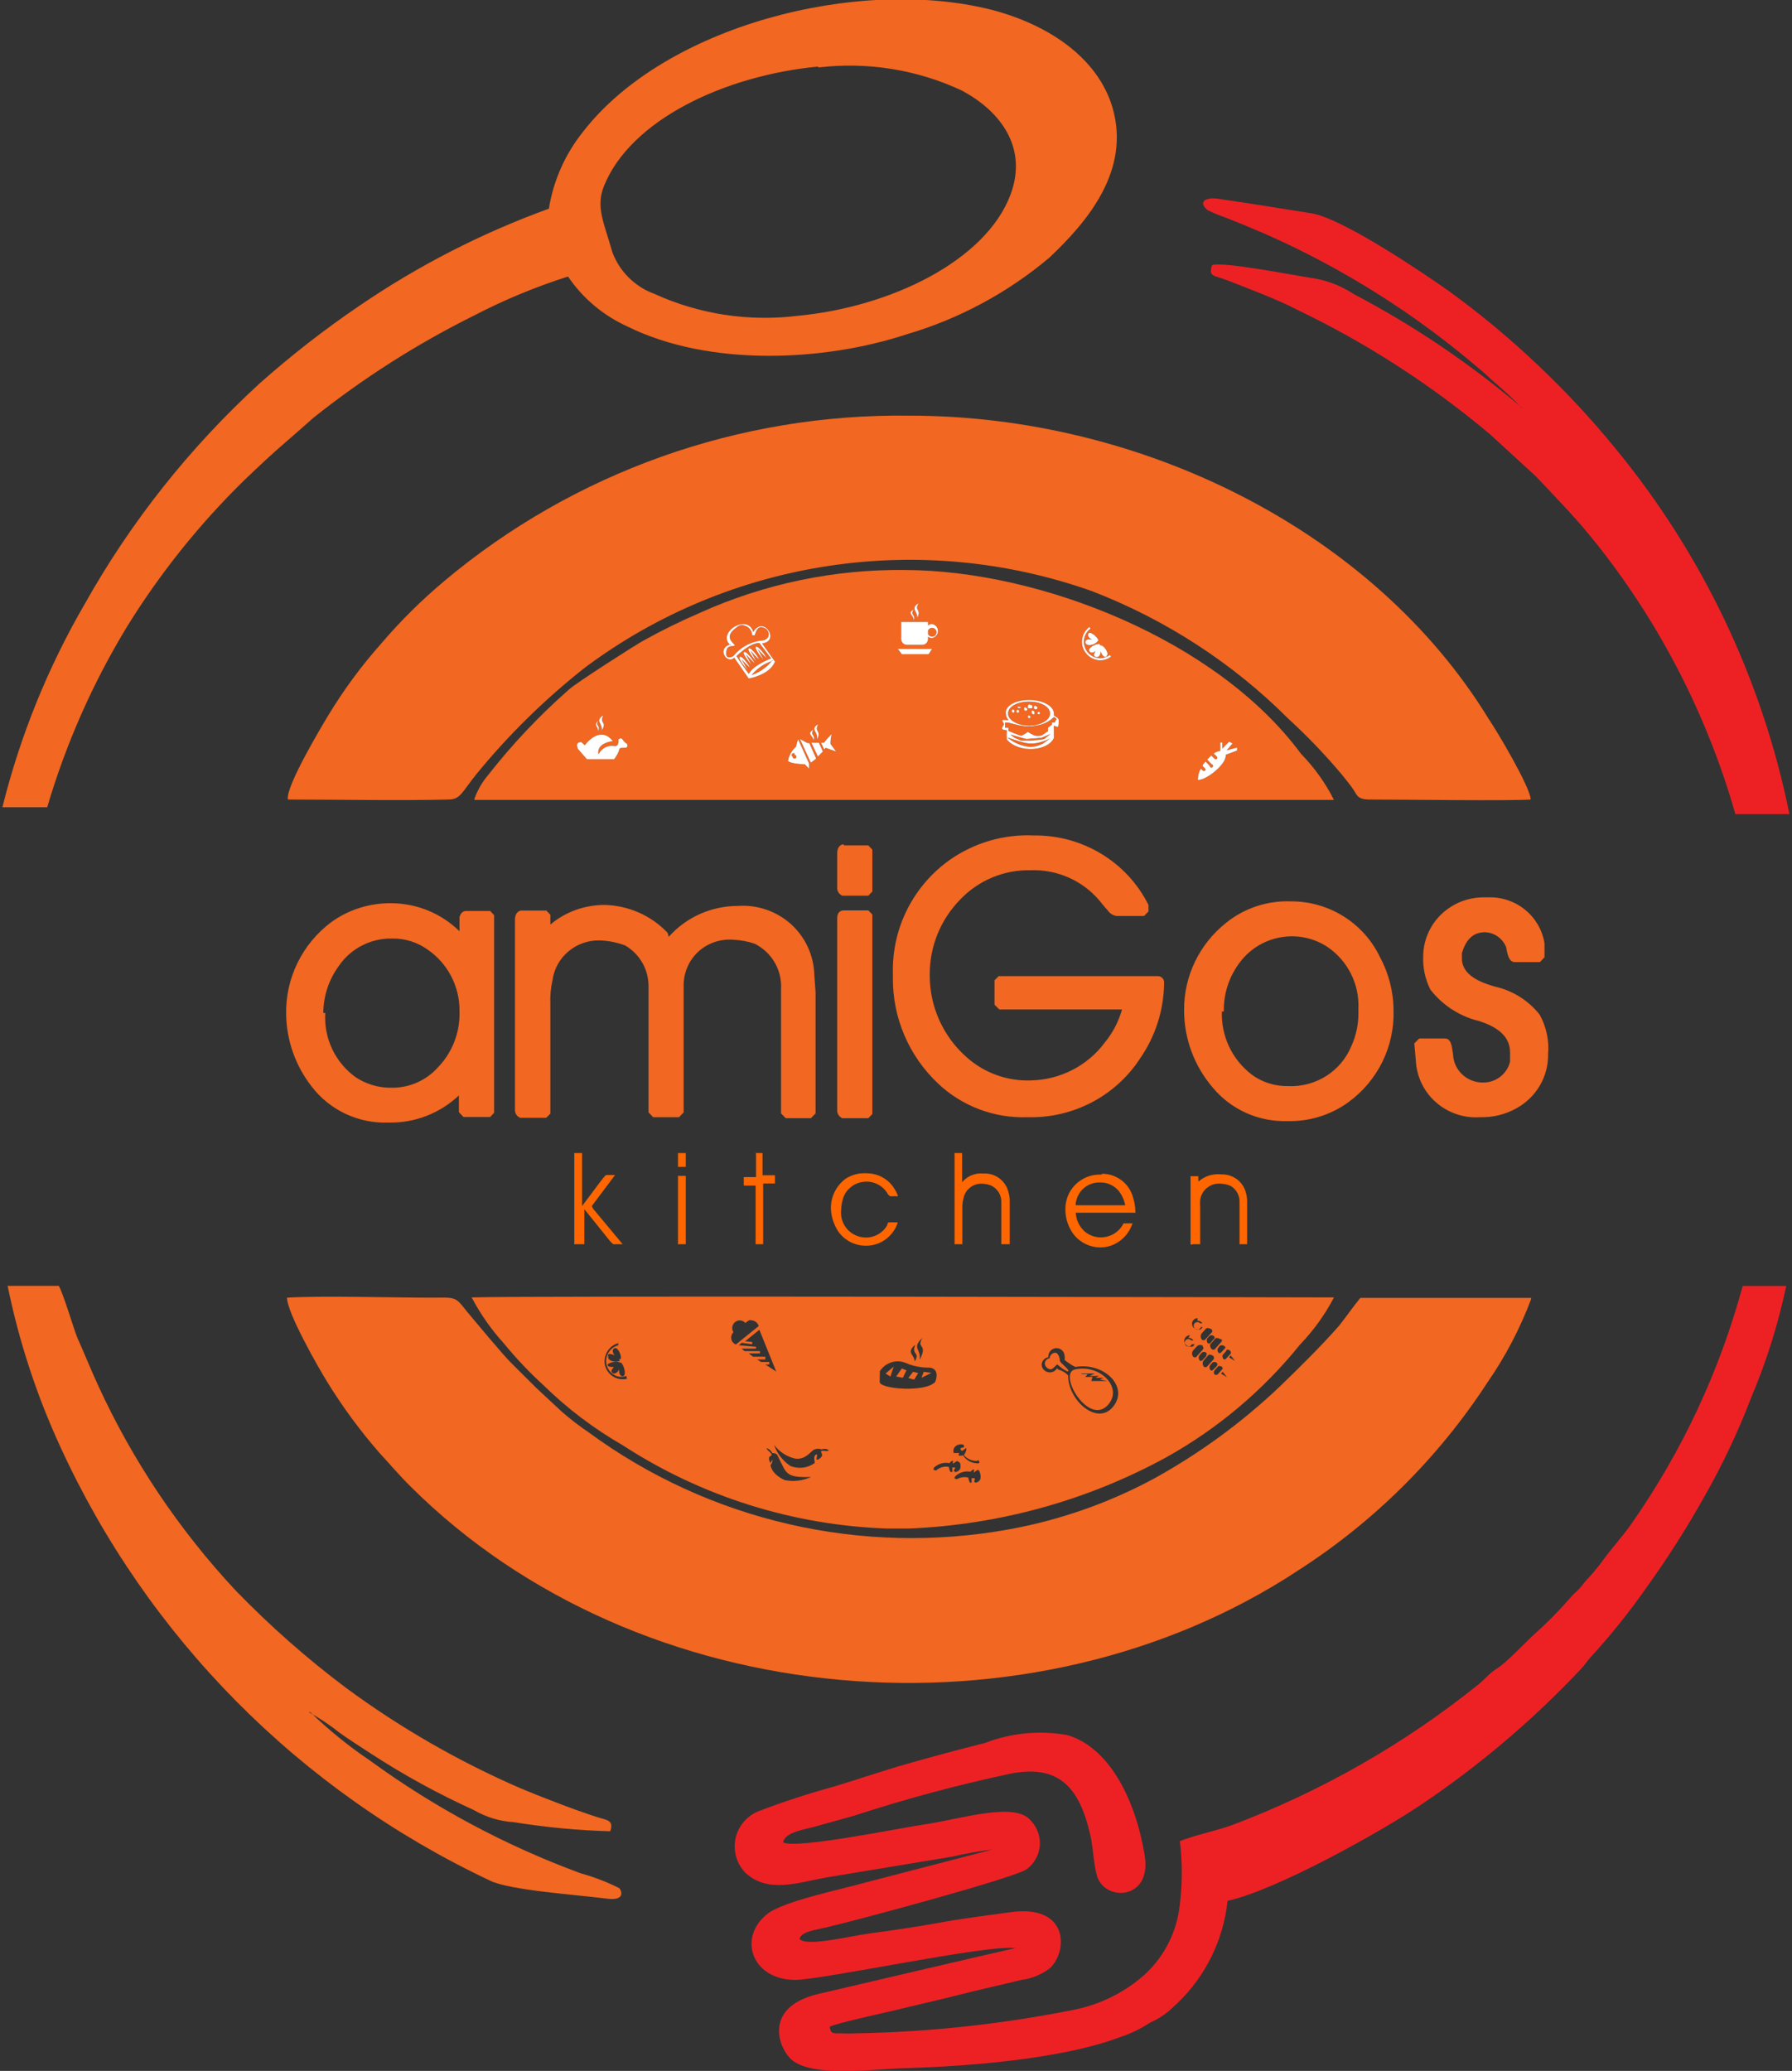 <?xml version="1.0" encoding="UTF-8"?>
<svg xmlns="http://www.w3.org/2000/svg" xmlns:xlink="http://www.w3.org/1999/xlink" width="90pt" height="104pt" viewBox="0 0 90 104" version="1.1">
<rect x="0" y="0" width="90" height="104" fill="#333333" stroke="none"/>
<g id="surface1">
<path style=" stroke:none;fill-rule:evenodd;fill:rgb(94.902%,40.392%,12.941%);fill-opacity:1;" d="M 41.078 3.344 C 36.387 3.793 31.66 6.027 30.332 9.348 C 29.91 10.398 30.332 11.172 30.754 12.66 C 31.113 13.633 31.887 14.402 32.867 14.758 C 35.117 15.785 37.613 16.164 40.07 15.859 C 44.738 15.418 49.508 13.09 50.75 9.777 C 51.629 7.43 50.266 5.586 48.289 4.539 C 46.055 3.496 43.57 3.098 41.117 3.387 M 27.566 10.48 C 24.203 11.699 21.008 13.336 18.055 15.352 C 16.293 16.547 14.609 17.859 13.02 19.273 C 9.535 22.469 6.582 26.188 4.273 30.301 C 2.41 33.5 1.012 36.953 0.121 40.539 L 2.371 40.539 C 3.309 37.355 4.656 34.305 6.383 31.465 C 8.035 28.793 10.008 26.328 12.258 24.125 C 14.074 22.387 14.109 22.438 15.742 20.98 C 18.238 18.992 20.938 17.27 23.805 15.848 C 25.32 15.059 26.898 14.406 28.527 13.887 C 29.27 14.984 30.312 15.855 31.523 16.402 C 35.645 18.434 41.402 18.152 45.535 16.789 C 48.168 16.016 50.609 14.703 52.707 12.934 C 54.641 11.109 56.785 8.551 55.875 5.406 C 55.125 2.871 52.609 1.215 49.77 0.484 C 43.02 -1.203 33.383 1.32 29.285 6.613 C 28.387 7.734 27.793 9.066 27.566 10.48 Z M 27.566 10.48 "/>
<path style=" stroke:none;fill-rule:evenodd;fill:rgb(94.902%,40.392%,12.941%);fill-opacity:1;" d="M 76.898 65.18 L 68.32 65.18 C 67.93 65.66 67.656 66.062 67.266 66.562 C 66.344 67.613 65.277 68.66 64.273 69.633 C 62.367 71.441 60.242 72.996 57.934 74.266 C 55.672 75.484 53.223 76.34 50.688 76.801 C 43.27 78.148 35.621 76.383 29.562 71.93 C 29.086 71.609 28.633 71.258 28.199 70.879 L 26.941 69.707 C 26.508 69.285 26.18 68.945 25.719 68.492 C 25.254 68.039 23.898 66.395 23.457 65.871 C 22.863 65.117 22.914 65.156 21.734 65.168 C 19.621 65.168 16.219 65.062 14.414 65.168 C 14.414 65.926 15.996 68.691 16.41 69.359 C 17.191 70.637 18.078 71.84 19.062 72.969 C 19.602 73.551 20.043 74.078 20.582 74.613 C 32.109 86.141 51.852 87.668 65.195 78.867 C 69 76.426 72.238 73.211 74.699 69.434 C 75.602 68.133 76.34 66.723 76.898 65.242 "/>
<path style=" stroke:none;fill-rule:evenodd;fill:rgb(94.902%,40.392%,12.941%);fill-opacity:1;" d="M 14.457 40.152 C 16.98 40.152 20.043 40.215 22.504 40.152 C 23.129 40.152 23.172 39.816 23.922 38.883 C 25.539 36.902 27.375 35.102 29.391 33.516 C 36.688 28.074 46.254 26.637 54.852 29.691 C 58.555 31.121 61.918 33.305 64.715 36.105 C 65.66 36.969 66.547 37.895 67.371 38.875 C 67.602 39.168 67.762 39.344 67.961 39.637 C 68.16 39.93 68.16 40.141 68.762 40.152 C 70.465 40.152 75.777 40.227 76.875 40.152 C 76.875 39.555 75.152 36.66 74.762 36.098 C 68.984 26.66 57.332 20.867 45.672 20.875 C 37.133 20.758 28.836 23.703 22.312 29.18 C 21.172 30.137 20.109 31.188 19.145 32.32 C 18.148 33.441 17.258 34.648 16.484 35.93 C 16.133 36.512 14.371 39.457 14.457 40.121 "/>
<path style=" stroke:none;fill-rule:evenodd;fill:rgb(94.902%,40.392%,12.941%);fill-opacity:1;" d="M 30.523 68.07 C 30.523 67.957 30.734 67.988 30.871 68.07 C 30.766 67.934 30.723 67.766 30.871 67.703 C 31.02 67.645 31.23 68.051 31.176 68.25 C 31.145 68.254 31.113 68.254 31.082 68.25 C 31.105 68.273 31.125 68.301 31.133 68.336 C 30.914 68.449 30.461 68.336 30.555 68.094 M 31.484 69.246 C 31.152 69.32 30.805 69.207 30.582 68.949 C 30.359 68.691 30.301 68.336 30.43 68.02 C 30.531 67.742 30.766 67.531 31.051 67.453 L 31.051 67.559 C 30.797 67.625 30.594 67.809 30.5 68.051 C 30.34 68.465 30.535 68.926 30.945 69.098 C 31.113 69.16 31.297 69.16 31.461 69.098 Z M 37.738 66.309 C 37.91 66.312 38.059 66.43 38.105 66.594 L 36.957 67.52 C 36.816 67.461 36.723 67.328 36.723 67.184 C 36.719 67.078 36.762 66.973 36.84 66.898 C 36.793 66.84 36.773 66.766 36.777 66.688 C 36.777 66.48 36.945 66.309 37.156 66.309 C 37.27 66.309 37.375 66.363 37.441 66.445 C 37.504 66.363 37.602 66.305 37.703 66.289 Z M 37.422 67.359 L 38.137 66.781 L 38.984 68.879 L 38.438 68.523 L 38.637 68.523 L 38.637 68.398 L 38.223 68.398 L 38.023 68.27 L 38.438 68.27 L 38.438 68.133 L 37.82 68.133 L 37.609 67.965 L 38.168 67.965 L 38.168 67.852 L 37.398 67.852 L 37.242 67.727 L 37.969 67.727 L 37.969 67.633 L 37.105 67.559 L 37.25 67.434 L 37.777 67.508 L 37.777 67.391 Z M 38.668 73.414 C 38.668 73.414 38.562 73.23 38.668 73.137 C 38.711 73.121 38.742 73.09 38.762 73.051 C 38.719 72.973 38.656 72.902 38.586 72.852 C 38.586 72.852 38.406 72.672 38.586 72.758 C 38.668 72.805 38.738 72.875 38.785 72.969 C 38.785 72.969 38.984 72.969 39.039 73.074 C 39.312 73.617 39.387 73.836 39.566 73.984 C 39.742 74.129 40.02 74.203 40.738 74.172 C 40.324 74.363 39.855 74.422 39.406 74.328 C 38.723 74.016 38.699 73.574 38.699 73.574 C 38.738 73.531 38.766 73.48 38.785 73.426 C 38.793 73.383 38.793 73.336 38.785 73.293 C 38.785 73.293 38.668 73.582 38.668 73.414 Z M 41.098 73.293 C 41.098 73.293 41.309 73.168 41.289 73.062 C 41.266 72.957 41.223 72.906 41.234 72.871 C 41.32 72.852 41.41 72.852 41.5 72.871 C 41.5 72.871 41.711 72.871 41.562 72.789 C 41.469 72.75 41.359 72.75 41.266 72.789 C 41.152 72.742 41.027 72.742 40.918 72.789 C 40.781 72.789 40.492 73.336 39.934 73.25 C 39.512 73.152 39.141 72.91 38.879 72.566 C 39.027 72.996 39.316 73.363 39.691 73.617 C 40.098 73.785 40.562 73.73 40.918 73.469 C 40.918 73.344 40.836 73.137 40.98 73.051 C 41.129 72.969 40.918 73.383 41.066 73.293 Z M 44.477 68.977 L 44.719 69.129 L 44.887 68.629 Z M 45.293 68.723 L 45.523 68.816 L 45.344 69.191 L 45.008 69.129 Z M 45.859 68.891 L 45.617 69.203 L 45.914 69.285 L 46.113 68.953 Z M 46.391 68.891 L 46.281 69.191 L 46.777 68.945 Z M 45.969 68.324 C 46.199 67.871 45.758 68.07 45.969 67.527 C 45.48 67.945 45.945 68.031 45.934 68.367 Z M 46.219 68.23 C 46.602 67.445 46 67.766 46.324 67.184 C 45.766 67.727 46.273 67.727 46.188 68.27 Z M 44.191 68.859 C 44.473 68.414 45.043 68.242 45.523 68.461 C 45.887 68.613 46.281 68.688 46.672 68.68 C 46.672 68.68 47.234 68.68 46.969 69.402 C 46.441 69.949 44.18 69.75 44.18 69.402 Z M 47.012 73.836 C 46.938 73.836 46.832 73.836 46.914 73.699 C 47.121 73.504 47.41 73.422 47.688 73.48 C 47.727 73.414 47.785 73.371 47.859 73.355 C 47.859 73.355 47.859 73.512 47.859 73.512 C 47.859 73.512 48.039 73.367 48.07 73.375 C 48.102 73.383 48.207 73.438 48.219 73.48 C 48.25 73.578 48.25 73.68 48.219 73.773 C 48.172 73.848 48.098 73.898 48.016 73.922 C 47.969 73.926 47.922 73.898 47.898 73.855 C 47.898 73.855 47.996 73.711 47.965 73.699 C 47.934 73.688 47.836 73.699 47.828 73.699 L 47.828 73.922 C 47.828 73.922 47.828 73.922 47.742 73.922 C 47.691 73.844 47.664 73.758 47.656 73.668 C 47.41 73.617 47.156 73.699 46.98 73.879 Z M 48.07 74.277 C 47.996 74.277 47.891 74.277 47.973 74.141 C 48.18 73.945 48.465 73.855 48.742 73.91 C 48.785 73.852 48.848 73.809 48.914 73.785 C 48.914 73.785 48.914 73.953 48.914 73.953 C 48.914 73.953 49.094 73.793 49.125 73.816 C 49.188 73.863 49.223 73.938 49.23 74.016 C 49.258 74.105 49.258 74.203 49.23 74.297 C 49.188 74.375 49.117 74.43 49.027 74.457 C 48.98 74.461 48.934 74.43 48.922 74.383 C 48.922 74.383 49.008 74.246 48.922 74.234 C 48.84 74.227 48.797 74.234 48.797 74.234 C 48.797 74.234 48.797 74.457 48.797 74.457 C 48.797 74.457 48.797 74.457 48.711 74.457 C 48.672 74.375 48.641 74.293 48.629 74.203 C 48.414 74.148 48.184 74.191 48.008 74.32 Z M 49.125 73.324 C 49.188 73.375 49.23 73.48 49.125 73.488 C 48.816 73.496 48.531 73.344 48.363 73.082 C 48.289 73.113 48.207 73.113 48.133 73.082 C 48.133 73.082 48.176 72.969 48.176 72.969 C 48.176 72.969 47.922 72.969 47.898 72.969 C 47.875 72.902 47.875 72.832 47.898 72.77 C 47.898 72.703 48.039 72.566 48.121 72.559 C 48.211 72.523 48.309 72.523 48.395 72.559 C 48.426 72.602 48.426 72.652 48.395 72.695 C 48.395 72.695 48.219 72.695 48.238 72.77 C 48.258 72.84 48.312 72.871 48.344 72.852 L 48.531 72.715 C 48.531 72.715 48.531 72.715 48.531 72.82 C 48.508 72.91 48.465 73 48.406 73.074 C 48.57 73.266 48.816 73.375 49.07 73.367 Z M 53.984 68.773 C 55.211 68.492 56.375 69.633 55.695 70.496 C 54.723 71.73 53.098 68.977 53.984 68.773 Z M 53.105 68.523 C 53.055 68.523 52.887 68.766 52.77 68.766 C 52.613 68.754 52.488 68.637 52.473 68.48 C 52.477 68.344 52.578 68.23 52.719 68.207 C 52.723 68.059 52.848 67.934 53 67.934 C 53.172 67.934 53.234 68.262 53.234 68.344 C 53.234 68.43 53.707 68.773 53.656 68.859 C 53.602 68.945 53.055 68.504 53.105 68.512 Z M 54.367 68.977 L 54.977 68.977 L 54.723 69.098 L 55.199 69.098 L 55.02 69.191 L 55.422 69.191 L 55.242 69.277 L 55.609 69.352 L 54.809 69.352 L 54.871 69.148 L 54.504 69.148 L 54.629 69.008 L 54.27 69.008 Z M 53.086 68.711 C 53 68.871 52.816 68.949 52.641 68.91 C 52.461 68.875 52.328 68.723 52.316 68.543 C 52.32 68.352 52.461 68.188 52.652 68.156 C 52.648 68.133 52.648 68.113 52.652 68.094 C 52.664 67.875 52.848 67.703 53.066 67.703 C 53.281 67.703 53.461 67.879 53.465 68.094 C 53.484 68.16 53.484 68.227 53.465 68.293 C 53.633 68.434 53.812 68.551 54.008 68.648 C 55.422 68.398 56.711 69.621 55.914 70.629 C 55.125 71.637 53.633 70.328 53.645 69.07 C 53.508 68.926 53.332 68.824 53.141 68.773 Z M 61.379 68.66 C 61.398 68.672 61.406 68.695 61.406 68.715 C 61.406 68.742 61.398 68.762 61.379 68.773 L 61.137 69.039 C 61.137 69.039 61.062 69.039 61.02 69.039 C 60.977 69.039 60.926 68.871 61.02 68.797 L 61.156 68.641 C 61.199 68.566 61.336 68.605 61.379 68.648 Z M 61.117 68.598 L 60.945 68.773 C 60.789 68.945 60.695 68.672 60.777 68.566 L 60.863 68.461 C 60.977 68.312 61.23 68.449 61.117 68.586 Z M 60.945 68.113 C 60.98 68.16 60.98 68.227 60.945 68.27 L 60.621 68.629 C 60.574 68.672 60.504 68.672 60.461 68.629 C 60.383 68.539 60.383 68.402 60.461 68.312 L 60.652 68.094 C 60.703 67.977 60.852 68.039 60.945 68.102 Z M 60.578 68.113 L 60.406 68.293 C 60.246 68.461 60.152 68.188 60.238 68.07 L 60.32 67.977 C 60.438 67.797 60.695 67.934 60.578 68.07 Z M 60.406 67.625 C 60.449 67.664 60.449 67.734 60.406 67.777 L 60.09 68.133 C 60.07 68.16 60.039 68.168 60.012 68.168 C 59.98 68.168 59.953 68.16 59.93 68.133 C 59.848 68.043 59.848 67.902 59.93 67.809 L 60.121 67.602 C 60.203 67.535 60.316 67.527 60.406 67.582 Z M 59.688 67.184 C 59.789 67.18 59.883 67.23 59.93 67.32 L 59.836 67.32 C 59.797 67.277 59.746 67.25 59.688 67.246 C 59.582 67.246 59.5 67.328 59.5 67.434 C 59.5 67.535 59.582 67.625 59.688 67.625 C 59.762 67.621 59.828 67.574 59.855 67.508 L 60.004 67.508 L 59.91 67.625 C 59.859 67.633 59.812 67.633 59.762 67.625 C 59.605 67.625 59.477 67.492 59.477 67.34 C 59.477 67.184 59.605 67.055 59.762 67.055 Z M 61.801 67.871 C 61.828 67.906 61.828 67.957 61.801 67.988 L 61.559 68.25 C 61.523 68.277 61.477 68.277 61.441 68.25 C 61.441 68.25 61.336 68.082 61.441 68.008 L 61.578 67.852 C 61.602 67.727 61.727 67.789 61.781 67.828 Z M 61.508 67.727 L 61.348 67.902 C 61.188 68.07 61.094 67.797 61.18 67.691 L 61.262 67.59 C 61.379 67.496 61.633 67.633 61.508 67.727 Z M 61.336 67.234 C 61.359 67.25 61.371 67.285 61.371 67.312 C 61.371 67.344 61.359 67.371 61.336 67.391 L 61.02 67.746 C 61 67.77 60.969 67.785 60.938 67.785 C 60.906 67.785 60.875 67.77 60.852 67.746 C 60.789 67.684 60.715 67.527 60.852 67.434 L 61.043 67.215 C 61.094 67.16 61.273 67.223 61.336 67.277 Z M 60.969 67.234 L 60.809 67.422 C 60.652 67.59 60.555 67.309 60.641 67.203 L 60.727 67.109 C 60.852 66.98 61.094 67.117 60.969 67.246 Z M 60.852 66.762 C 60.875 66.781 60.887 66.812 60.887 66.844 C 60.887 66.871 60.875 66.898 60.852 66.918 L 60.523 67.277 C 60.48 67.32 60.41 67.32 60.363 67.277 C 60.285 67.184 60.285 67.047 60.363 66.949 L 60.555 66.742 C 60.555 66.676 60.734 66.676 60.852 66.762 Z M 60.133 66.32 C 60.238 66.32 60.332 66.371 60.383 66.457 L 60.277 66.457 C 60.242 66.414 60.188 66.391 60.133 66.395 C 60.082 66.395 60.035 66.414 60 66.449 C 59.965 66.488 59.949 66.535 59.953 66.582 C 59.953 66.684 60.031 66.77 60.133 66.773 C 60.211 66.773 60.285 66.723 60.312 66.645 L 60.406 66.645 L 60.301 66.762 C 60.254 66.773 60.203 66.773 60.152 66.762 C 59.996 66.762 59.867 66.637 59.867 66.477 C 59.867 66.324 59.996 66.199 60.152 66.199 Z M 61.727 68.164 L 61.812 68.07 L 62.023 68.344 Z M 61.328 68.984 L 61.41 68.891 L 61.621 69.16 Z M 31.273 69.117 C 31.133 69.117 31.082 68.953 31.094 68.773 C 31.008 68.934 30.859 69.039 30.754 68.945 C 30.648 68.848 30.754 68.754 30.828 68.648 C 30.68 68.648 30.543 68.648 30.512 68.555 C 30.48 68.461 30.965 68.312 31.133 68.43 L 31.199 68.43 C 31.367 68.629 31.473 69.09 31.273 69.117 Z M 44.57 76.762 L 45.629 76.762 C 50.164 76.582 54.594 75.359 58.57 73.188 C 61.156 71.746 63.438 69.824 65.289 67.527 C 65.969 66.82 66.543 66.023 66.996 65.156 C 66.492 65.156 26.309 65.062 23.688 65.156 C 24.129 65.992 24.672 66.766 25.305 67.465 C 25.914 68.207 26.578 68.91 27.289 69.559 C 28.484 70.73 29.824 71.746 31.273 72.578 C 35.23 75.152 39.82 76.598 44.551 76.762 Z M 44.57 76.762 "/>
<path style=" stroke:none;fill-rule:evenodd;fill:rgb(94.902%,40.392%,12.941%);fill-opacity:1;" d="M 30.047 36.746 C 30.164 36.328 29.879 36.535 30.047 36.18 C 29.785 36.461 30.047 36.449 30.047 36.746 M 30.227 36.672 C 30.512 36.211 30.078 36.375 30.301 35.918 C 29.859 36.211 30.281 36.336 30.219 36.672 Z M 36.988 32.953 C 36.988 32.953 37.633 32.289 38.137 32.289 L 38.73 33.066 C 38.73 33.066 37.852 33.383 37.609 33.84 C 37.504 33.734 36.988 32.953 36.988 32.953 Z M 36.828 32.953 C 36.828 32.953 36.438 33.172 36.473 32.773 C 36.504 32.375 36.734 32.488 36.914 32.414 C 36.82 32.27 36.367 32 36.914 31.57 C 37.168 31.359 37.242 31.359 37.41 31.422 C 37.625 31.484 37.773 31.68 37.777 31.906 L 37.906 31.906 C 37.969 31.672 38.074 31.391 38.383 31.535 C 38.477 31.57 38.547 31.637 38.586 31.73 C 38.621 31.82 38.617 31.922 38.574 32.008 C 38.496 32.109 38.379 32.168 38.254 32.164 C 37.695 32.227 37.18 32.512 36.828 32.953 Z M 38.805 33.184 C 38.387 33.316 38.023 33.566 37.746 33.906 C 38.168 33.762 38.539 33.496 38.805 33.141 Z M 37.746 33.395 C 37.746 33.395 37.23 32.793 37.367 32.742 C 37.504 32.688 37.875 33.234 37.895 33.289 C 37.914 33.34 37.453 32.855 37.453 32.855 Z M 37.988 33.227 C 37.988 33.227 37.473 32.625 37.609 32.562 C 37.746 32.5 38.117 33.059 38.125 33.121 C 37.973 32.984 37.828 32.836 37.695 32.68 Z M 38.348 33.141 C 38.348 33.141 37.832 32.531 37.969 32.48 C 38.105 32.426 38.477 32.973 38.488 33.035 C 38.336 32.895 38.191 32.75 38.055 32.594 Z M 37.535 33.641 C 37.535 33.641 37.02 33.047 37.156 32.984 C 37.293 32.922 37.652 33.477 37.672 33.535 C 37.52 33.402 37.375 33.258 37.242 33.098 Z M 36.691 32.406 C 35.961 31.801 37.535 30.77 37.832 31.738 C 38.348 30.875 39.207 32.207 38.273 32.312 L 38.922 33.227 C 38.656 33.906 37.602 34.074 37.602 34.074 L 36.871 33.023 C 36.555 33.395 35.941 32.586 36.691 32.352 Z M 40.855 37.195 C 40.98 36.883 40.664 36.945 40.855 36.629 C 40.516 36.852 40.781 36.902 40.855 37.145 Z M 41.035 37.133 C 41.277 36.66 40.867 36.785 41.098 36.367 C 40.656 36.617 41.086 36.746 41.035 37.082 Z M 41.234 37.301 L 41.383 37.301 C 41.5 37.145 41.633 36.996 41.773 36.859 C 41.727 37.023 41.707 37.191 41.711 37.363 L 41.992 37.742 L 41.469 37.555 L 41.395 37.637 Z M 40.75 37.301 L 41.129 37.301 L 41.328 37.742 L 41.078 37.992 Z M 40.176 37.113 L 40.547 37.312 L 40.645 37.312 L 40.992 38.098 C 40.906 38.172 40.812 38.238 40.719 38.297 Z M 39.902 37.906 C 39.953 37.906 39.996 37.949 39.996 38 C 39.996 38.055 39.953 38.098 39.902 38.098 C 39.852 38.098 39.809 38.055 39.809 38 C 39.762 37.977 39.742 37.918 39.773 37.871 C 39.797 37.828 39.855 37.809 39.902 37.832 Z M 39.566 38.273 C 39.605 37.977 39.75 37.699 39.977 37.5 C 40.004 37.371 40.039 37.246 40.082 37.121 L 40.633 38.34 L 40.633 38.602 L 40.418 38.379 C 40.418 38.379 39.723 38.379 39.566 38.203 Z M 46.609 31.664 L 46.609 31.84 C 46.652 31.938 46.758 31.988 46.859 31.969 C 46.961 31.945 47.035 31.855 47.035 31.75 C 47.035 31.648 46.961 31.559 46.859 31.535 C 46.758 31.516 46.652 31.57 46.609 31.664 Z M 45.09 32.586 L 46.812 32.586 L 46.641 32.855 L 45.293 32.855 Z M 45.883 31.168 C 46.02 30.855 45.691 30.918 45.883 30.605 C 45.555 30.801 45.852 30.863 45.883 31.094 Z M 46.062 31.043 C 46.305 30.574 45.895 30.695 46.137 30.289 C 45.684 30.574 46.113 30.695 46.062 31.043 Z M 46.812 31.336 C 46.984 31.367 47.109 31.516 47.109 31.688 C 47.109 31.863 46.984 32.008 46.812 32.043 C 46.742 32.043 46.672 32.02 46.609 31.977 L 46.609 32.09 C 46.609 32.25 46.484 32.383 46.324 32.383 L 45.547 32.383 C 45.383 32.383 45.262 32.25 45.262 32.09 L 45.262 31.23 L 46.609 31.23 L 46.609 31.41 C 46.668 31.363 46.738 31.332 46.812 31.328 Z M 51.684 35.234 C 52.285 35.234 52.738 35.496 52.738 35.836 C 52.738 36.172 52.242 36.441 51.684 36.441 C 51.121 36.441 50.625 36.172 50.625 35.836 C 50.625 35.496 51.066 35.234 51.684 35.234 Z M 50.625 36.285 L 50.477 36.285 L 50.477 36.547 C 50.477 36.547 50.637 36.547 50.645 36.547 L 50.645 36.703 C 50.855 36.797 51.07 36.883 51.289 36.953 C 51.406 36.902 51.52 36.832 51.617 36.754 C 51.723 36.82 51.832 36.883 51.945 36.934 C 52.066 36.965 52.191 36.965 52.316 36.934 L 52.633 36.723 L 52.633 36.547 L 52.832 36.387 L 52.832 36.285 L 52.969 36.285 L 53.066 36.098 L 52.938 36.004 C 52.73 36.207 52.469 36.352 52.18 36.41 C 51.832 36.496 51.469 36.496 51.121 36.41 Z M 50.742 36.883 C 50.742 36.883 51.512 37.113 51.555 37.113 L 52.305 37.051 L 52.758 36.859 L 52.434 37.121 L 51.789 37.195 L 51.289 37.195 L 50.953 37.051 Z M 50.637 37.07 C 50.961 37.328 51.352 37.484 51.766 37.512 C 51.988 37.5 52.207 37.441 52.398 37.332 C 52.496 37.25 52.738 37.09 52.738 37.09 C 51.801 37.512 51.523 37.332 50.605 37.039 Z M 51.695 35.949 C 51.695 35.949 51.758 35.949 51.758 36.004 C 51.758 36.039 51.727 36.066 51.695 36.066 C 51.656 36.066 51.625 36.039 51.617 36.004 C 51.617 36.004 51.641 35.918 51.684 35.918 Z M 51.895 35.707 C 51.895 35.707 51.957 35.707 51.957 35.793 C 51.957 35.875 51.957 35.875 51.895 35.875 C 51.852 35.867 51.816 35.836 51.82 35.793 C 51.805 35.766 51.805 35.738 51.812 35.715 C 51.828 35.691 51.855 35.676 51.883 35.676 Z M 52.012 35.465 C 52.031 35.461 52.055 35.469 52.074 35.484 C 52.09 35.496 52.102 35.52 52.105 35.539 C 52.105 35.562 52.094 35.59 52.078 35.602 C 52.055 35.621 52.035 35.629 52.012 35.625 C 51.961 35.625 51.926 35.586 51.926 35.539 C 51.918 35.516 51.922 35.492 51.938 35.469 C 51.949 35.449 51.977 35.438 52 35.434 Z M 51.734 35.402 C 51.801 35.402 51.852 35.402 51.852 35.488 C 51.852 35.57 51.852 35.57 51.734 35.57 C 51.617 35.57 51.617 35.57 51.617 35.488 C 51.617 35.402 51.664 35.371 51.727 35.371 Z M 51.512 35.539 C 51.555 35.543 51.594 35.578 51.594 35.625 C 51.594 35.664 51.555 35.699 51.512 35.699 C 51.473 35.699 51.438 35.664 51.438 35.625 C 51.43 35.598 51.43 35.574 51.441 35.551 C 51.453 35.531 51.477 35.512 51.5 35.508 Z M 51.344 35.762 Z M 51.121 35.645 C 51.16 35.648 51.184 35.68 51.184 35.719 C 51.184 35.719 51.184 35.801 51.121 35.801 C 51.078 35.797 51.047 35.762 51.047 35.719 C 51.047 35.68 51.074 35.648 51.109 35.645 Z M 51.195 35.496 C 51.219 35.484 51.246 35.484 51.27 35.496 C 51.266 35.531 51.234 35.562 51.195 35.562 C 51.141 35.562 51.109 35.562 51.109 35.496 C 51.109 35.434 51.133 35.496 51.184 35.496 Z M 50.879 35.633 C 50.898 35.633 50.922 35.645 50.934 35.66 C 50.949 35.676 50.957 35.699 50.953 35.719 C 50.953 35.758 50.922 35.793 50.879 35.793 C 50.844 35.785 50.816 35.754 50.816 35.719 C 50.805 35.664 50.836 35.633 50.867 35.633 Z M 52.18 35.75 C 52.211 35.754 52.234 35.785 52.23 35.82 C 52.227 35.852 52.195 35.875 52.164 35.875 C 52.129 35.871 52.105 35.844 52.105 35.812 C 52.109 35.781 52.133 35.754 52.168 35.75 Z M 51.695 35.152 C 52.367 35.152 52.93 35.457 52.93 35.836 C 52.93 35.836 52.93 35.836 52.93 35.906 C 52.93 35.98 53.172 36.023 53.172 36.172 C 53.172 36.316 53.172 36.504 53.117 36.504 C 53.051 36.492 52.988 36.473 52.93 36.441 C 52.922 36.496 52.922 36.551 52.93 36.609 L 52.93 37.059 C 52.633 37.723 51.184 37.844 50.57 37.145 C 50.551 36.984 50.551 36.828 50.57 36.672 C 50.57 36.672 50.32 36.672 50.328 36.578 C 50.34 36.48 50.426 36.398 50.426 36.367 C 50.426 36.336 50.309 36.191 50.34 36.16 C 50.406 36.148 50.473 36.148 50.539 36.16 L 50.656 36.16 C 50.57 36.078 50.523 35.969 50.52 35.855 C 50.445 35.457 50.992 35.152 51.684 35.152 Z M 54.512 32.246 C 54.512 32.109 54.672 32.09 54.84 32.121 C 54.691 32.043 54.586 31.906 54.672 31.801 C 54.758 31.695 55.145 31.988 55.168 32.184 L 55.051 32.184 C 55.082 32.18 55.113 32.18 55.145 32.184 C 54.945 32.438 54.512 32.469 54.512 32.246 Z M 55.801 32.973 C 55.645 33.094 55.453 33.16 55.25 33.16 C 54.855 33.148 54.508 32.891 54.383 32.512 C 54.266 32.137 54.395 31.723 54.715 31.484 L 54.766 31.57 C 54.48 31.781 54.367 32.145 54.477 32.484 C 54.582 32.82 54.898 33.051 55.25 33.059 C 55.426 33.055 55.602 32.996 55.738 32.891 Z M 55.578 32.973 C 55.453 33.047 55.336 32.891 55.281 32.711 C 55.281 32.891 55.168 33.047 55.031 32.992 C 54.895 32.941 54.934 32.824 55.031 32.688 C 54.914 32.785 54.777 32.824 54.703 32.688 C 54.629 32.551 55.031 32.301 55.242 32.344 C 55.242 32.344 55.242 32.344 55.242 32.406 L 55.305 32.406 C 55.473 32.449 55.738 32.836 55.566 32.953 Z M 61.559 37.906 C 61.621 38.371 60.566 39.195 60.164 39.168 C 60.16 38.969 60.207 38.773 60.312 38.602 L 60.406 38.695 C 60.438 38.727 60.484 38.73 60.52 38.699 C 60.551 38.672 60.555 38.621 60.523 38.59 L 60.395 38.465 C 60.395 38.391 60.492 38.316 60.547 38.242 L 60.758 38.465 C 60.758 38.508 60.793 38.543 60.836 38.547 C 60.883 38.547 60.922 38.516 60.926 38.473 C 60.93 38.426 60.895 38.387 60.852 38.379 L 60.629 38.148 L 60.832 37.938 L 61 38.105 C 61.027 38.137 61.078 38.141 61.109 38.113 C 61.141 38.082 61.145 38.035 61.117 38 L 60.957 37.844 C 61.047 37.77 61.164 37.723 61.285 37.711 L 61.285 37.289 L 61.391 37.289 L 61.391 37.594 L 61.727 37.25 L 61.906 37.332 L 61.609 37.68 L 62.129 37.543 L 62.129 37.691 Z M 29.371 37.426 C 29.371 37.426 30.121 36.375 30.777 37.219 C 30.387 37.27 29.973 37.461 30.059 37.887 C 30.199 37.574 30.539 37.398 30.883 37.469 C 31.113 37.469 31.051 37.156 31.051 37.156 C 31.051 37.156 31.176 36.977 31.281 37.156 C 31.336 37.234 31.402 37.301 31.484 37.355 C 31.527 37.398 31.527 37.473 31.484 37.523 C 31.484 37.574 31.133 37.523 31.113 37.605 C 31.062 37.797 30.969 37.977 30.84 38.129 L 29.477 38.129 L 29.031 37.617 C 29.031 37.617 28.844 37.25 29.199 37.27 Z M 23.848 40.172 L 66.996 40.172 C 66.57 39.32 66.008 38.539 65.34 37.855 C 61.117 32.133 52.23 28.645 45.461 28.625 C 41.902 28.582 38.375 29.316 35.141 30.781 C 34.18 31.195 33.242 31.656 32.328 32.164 C 32.055 32.301 28.863 34.336 28.559 34.641 C 27.086 35.938 25.73 37.371 24.523 38.914 C 24.211 39.281 23.969 39.699 23.816 40.152 Z M 23.848 40.172 "/>
<path style=" stroke:none;fill-rule:evenodd;fill:rgb(92.941%,12.941%,14.118%);fill-opacity:1;" d="M 59.258 92.473 C 59.383 93.516 59.383 94.57 59.258 95.617 C 59.125 96.953 58.516 98.199 57.531 99.125 C 56.539 100.023 55.316 100.645 53.996 100.918 C 50.371 101.645 46.691 102.047 43 102.113 C 42.73 102.125 42.453 102.125 42.184 102.113 C 41.773 102.113 41.73 102.113 41.668 101.781 C 41.973 101.613 44.266 101.117 44.836 100.98 C 45.895 100.719 47.074 100.457 48.133 100.188 C 49.188 99.914 50.246 99.691 51.301 99.43 C 51.82 99.363 52.312 99.16 52.727 98.844 C 53.645 97.992 53.699 95.594 50.699 96.035 C 49.527 96.199 48.312 96.348 47.168 96.559 C 46.031 96.77 44.781 96.945 43.621 97.105 C 42.699 97.23 40.449 97.785 40.156 97.367 C 40.238 97 40.949 96.926 41.562 96.777 C 42.914 96.465 51.066 94.285 51.586 93.855 C 51.973 93.555 52.203 93.109 52.227 92.625 C 52.242 92.145 52.047 91.676 51.695 91.352 C 50.855 90.508 48.238 91.352 46.41 91.625 C 45.301 91.781 39.965 92.879 39.332 92.523 C 39.418 91.988 40.461 91.875 40.973 91.719 L 42.895 91.184 C 45.449 90.348 48.047 89.652 50.68 89.086 C 53.234 88.562 54.219 89.82 54.758 92.145 C 54.902 92.777 54.934 93.707 55.105 94.242 C 55.527 95.512 57.852 95.406 57.492 93.195 C 57.09 90.656 55.852 87.805 53.613 87.137 C 52.227 86.887 50.797 87.02 49.484 87.527 C 48.09 87.879 46.906 88.195 45.578 88.574 C 44.242 88.953 43.074 89.367 41.836 89.734 C 40.566 90.082 39.316 90.492 38.086 90.961 C 37.496 91.203 37.07 91.719 36.938 92.336 C 36.809 92.957 37 93.598 37.441 94.055 C 38.586 95.102 40.07 94.539 41.5 94.285 L 47.836 93.238 C 48.5 93.082 49.176 92.961 49.855 92.879 L 43.316 94.578 C 42.344 94.859 39.387 95.469 38.574 96.09 C 37.039 97.25 37.715 99.41 39.922 99.43 C 41.297 99.43 49.664 97.625 51.004 97.836 C 50.898 97.836 42.289 99.859 41.109 100.133 C 38.199 100.812 39.152 103.035 39.859 103.516 C 41.004 104.316 43.844 103.906 45.461 103.863 C 48.945 103.758 53.453 103.359 56.227 102.312 C 56.766 102.137 57.281 101.891 57.754 101.578 C 58.098 101.43 58.418 101.23 58.707 100.992 L 59.129 100.602 C 60.555 99.238 61.445 97.414 61.652 95.457 C 64.062 94.945 69.453 91.945 71.488 90.551 C 74.383 88.594 77.051 86.316 79.441 83.773 C 79.609 83.594 79.676 83.457 79.844 83.27 C 80.875 82.148 81.828 80.961 82.699 79.715 C 83.742 78.262 84.707 76.75 85.582 75.188 C 86.5 73.578 87.297 71.898 87.957 70.168 C 88.719 68.367 89.305 66.496 89.711 64.582 L 87.523 64.582 C 86.371 68.828 84.5 72.848 81.977 76.465 C 81.492 77.172 80.922 77.766 80.438 78.449 C 80.195 78.773 79.934 79.086 79.652 79.379 C 79.473 79.578 79.434 79.676 79.23 79.875 C 79.082 80.004 78.938 80.148 78.809 80.305 C 78.262 80.93 77.676 81.52 77.055 82.074 C 76.695 82.398 75.641 83.508 75.227 83.762 C 74.816 84.012 74.656 84.254 74.301 84.551 C 70.578 87.555 66.391 89.949 61.906 91.645 C 61.051 91.957 60.004 92.156 59.223 92.473 "/>
<path style=" stroke:none;fill-rule:evenodd;fill:rgb(94.902%,40.392%,12.941%);fill-opacity:1;" d="M 15.512 85.984 C 16.059 86.289 16.582 86.641 17.074 87.031 C 17.582 87.398 18.129 87.734 18.648 88.078 C 20.289 89.145 22.012 90.09 23.793 90.898 C 24.406 91.254 25.09 91.465 25.801 91.508 C 27.406 91.766 29.023 91.922 30.648 91.965 C 30.852 91.371 30.449 91.414 29.898 91.223 C 28.844 90.887 27.016 90.176 26.148 89.809 C 23.039 88.461 20.094 86.766 17.371 84.758 C 15.402 83.281 13.555 81.648 11.844 79.883 C 8.996 76.836 6.66 73.355 4.926 69.57 C 4.555 68.766 4.238 67.965 3.871 67.148 C 3.68 66.656 3.152 64.883 2.949 64.574 L 0.383 64.574 C 0.949 67.352 1.836 70.062 3.023 72.641 C 7.398 82.211 15.043 89.934 24.605 94.441 C 25.602 94.934 28.914 95.145 30.512 95.352 C 31.355 95.457 31.25 95.008 31.113 94.828 C 30.492 94.512 29.832 94.262 29.16 94.074 C 25.395 92.688 21.836 90.785 18.598 88.426 C 17.523 87.699 16.516 86.887 15.586 85.984 "/>
<path style=" stroke:none;fill-rule:evenodd;fill:rgb(92.941%,12.941%,14.118%);fill-opacity:1;" d="M 76.445 20.48 C 73.844 18.27 71.012 16.355 67.992 14.77 C 67.355 14.348 66.637 14.074 65.879 13.961 C 65.016 13.832 61.473 13.133 60.875 13.312 C 60.684 13.906 60.969 13.824 61.547 14.043 C 62.527 14.422 64.281 15.09 65.121 15.543 C 68.621 17.215 71.895 19.332 74.859 21.832 L 77.141 23.926 C 77.719 24.527 78.199 25.047 78.758 25.645 C 79.316 26.246 79.812 26.84 80.297 27.449 C 83.438 31.445 85.766 36.008 87.156 40.883 L 89.871 40.883 C 88.508 34.148 85.512 27.844 81.133 22.523 C 79.926 21.043 78.625 19.645 77.234 18.332 C 75.836 17.004 74.348 15.766 72.789 14.633 C 71.617 13.801 67.445 10.961 65.859 10.711 C 64.273 10.461 62.691 10.199 61.137 9.977 C 60.523 9.895 60.164 10.156 60.652 10.555 C 60.965 10.707 61.293 10.84 61.621 10.953 C 62.285 11.215 62.914 11.477 63.547 11.75 C 67.469 13.48 71.105 15.781 74.352 18.57 C 74.625 18.793 74.816 18.992 75.07 19.211 C 75.551 19.617 76.008 20.047 76.445 20.5 "/>
<path style=" stroke:none;fill-rule:evenodd;fill:rgb(100%,100%,100%);fill-opacity:1;" d="M 30.047 36.746 C 30.164 36.328 29.879 36.535 30.047 36.18 C 29.785 36.461 30.047 36.449 30.047 36.746 M 30.227 36.672 C 30.512 36.211 30.078 36.375 30.301 35.918 C 29.859 36.211 30.281 36.336 30.219 36.672 Z M 36.988 32.953 C 36.988 32.953 37.633 32.289 38.137 32.289 L 38.73 33.066 C 38.73 33.066 37.852 33.383 37.609 33.84 C 37.504 33.734 36.988 32.953 36.988 32.953 Z M 36.828 32.953 C 36.828 32.953 36.438 33.172 36.473 32.773 C 36.504 32.375 36.734 32.488 36.914 32.414 C 36.82 32.27 36.367 32 36.914 31.57 C 37.168 31.359 37.242 31.359 37.41 31.422 C 37.625 31.484 37.773 31.68 37.777 31.906 L 37.906 31.906 C 37.969 31.672 38.074 31.391 38.383 31.535 C 38.477 31.57 38.547 31.637 38.586 31.73 C 38.621 31.82 38.617 31.922 38.574 32.008 C 38.496 32.109 38.379 32.168 38.254 32.164 C 37.695 32.227 37.18 32.512 36.828 32.953 Z M 38.805 33.184 C 38.387 33.316 38.023 33.566 37.746 33.906 C 38.168 33.762 38.539 33.496 38.805 33.141 Z M 37.746 33.395 C 37.746 33.395 37.23 32.793 37.367 32.742 C 37.504 32.688 37.875 33.234 37.895 33.289 C 37.914 33.34 37.453 32.855 37.453 32.855 Z M 37.988 33.227 C 37.988 33.227 37.473 32.625 37.609 32.562 C 37.746 32.5 38.117 33.059 38.125 33.121 C 37.973 32.984 37.828 32.836 37.695 32.68 Z M 38.348 33.141 C 38.348 33.141 37.832 32.531 37.969 32.48 C 38.105 32.426 38.477 32.973 38.488 33.035 C 38.336 32.895 38.191 32.75 38.055 32.594 Z M 37.535 33.641 C 37.535 33.641 37.02 33.047 37.156 32.984 C 37.293 32.922 37.652 33.477 37.672 33.535 C 37.52 33.402 37.375 33.258 37.242 33.098 Z M 36.691 32.406 C 35.961 31.801 37.535 30.77 37.832 31.738 C 38.348 30.875 39.207 32.207 38.273 32.312 L 38.922 33.227 C 38.656 33.906 37.602 34.074 37.602 34.074 L 36.871 33.023 C 36.555 33.395 35.941 32.586 36.691 32.352 Z M 40.855 37.195 C 40.98 36.883 40.664 36.945 40.855 36.629 C 40.516 36.852 40.781 36.902 40.855 37.145 Z M 41.035 37.133 C 41.277 36.66 40.867 36.785 41.098 36.367 C 40.656 36.617 41.086 36.746 41.035 37.082 Z M 41.234 37.301 L 41.383 37.301 C 41.5 37.145 41.633 36.996 41.773 36.859 C 41.727 37.023 41.707 37.191 41.711 37.363 L 41.992 37.742 L 41.469 37.555 L 41.395 37.637 Z M 40.75 37.301 L 41.129 37.301 L 41.328 37.742 L 41.078 37.992 Z M 40.176 37.113 L 40.547 37.312 L 40.645 37.312 L 40.992 38.098 C 40.906 38.172 40.812 38.238 40.719 38.297 Z M 39.902 37.906 C 39.953 37.906 39.996 37.949 39.996 38 C 39.996 38.055 39.953 38.098 39.902 38.098 C 39.852 38.098 39.809 38.055 39.809 38 C 39.762 37.977 39.742 37.918 39.773 37.871 C 39.797 37.828 39.855 37.809 39.902 37.832 Z M 39.566 38.273 C 39.605 37.977 39.75 37.699 39.977 37.5 C 40.004 37.371 40.039 37.246 40.082 37.121 L 40.633 38.34 L 40.633 38.602 L 40.418 38.379 C 40.418 38.379 39.723 38.379 39.566 38.203 Z M 46.609 31.664 L 46.609 31.84 C 46.652 31.938 46.758 31.988 46.859 31.969 C 46.961 31.945 47.035 31.855 47.035 31.75 C 47.035 31.648 46.961 31.559 46.859 31.535 C 46.758 31.516 46.652 31.57 46.609 31.664 Z M 45.09 32.586 L 46.812 32.586 L 46.641 32.855 L 45.293 32.855 Z M 45.883 31.168 C 46.02 30.855 45.691 30.918 45.883 30.605 C 45.555 30.801 45.852 30.863 45.883 31.094 Z M 46.062 31.043 C 46.305 30.574 45.895 30.695 46.137 30.289 C 45.684 30.574 46.113 30.695 46.062 31.043 Z M 46.812 31.336 C 46.984 31.367 47.109 31.516 47.109 31.688 C 47.109 31.863 46.984 32.008 46.812 32.043 C 46.742 32.043 46.672 32.02 46.609 31.977 L 46.609 32.09 C 46.609 32.25 46.484 32.383 46.324 32.383 L 45.547 32.383 C 45.383 32.383 45.262 32.25 45.262 32.09 L 45.262 31.23 L 46.609 31.23 L 46.609 31.41 C 46.668 31.363 46.738 31.332 46.812 31.328 Z M 51.684 35.234 C 52.285 35.234 52.738 35.496 52.738 35.836 C 52.738 36.172 52.242 36.441 51.684 36.441 C 51.121 36.441 50.625 36.172 50.625 35.836 C 50.625 35.496 51.066 35.234 51.684 35.234 Z M 50.625 36.285 L 50.477 36.285 L 50.477 36.547 C 50.477 36.547 50.637 36.547 50.645 36.547 L 50.645 36.703 C 50.855 36.797 51.07 36.883 51.289 36.953 C 51.406 36.902 51.52 36.832 51.617 36.754 C 51.723 36.82 51.832 36.883 51.945 36.934 C 52.066 36.965 52.191 36.965 52.316 36.934 L 52.633 36.723 L 52.633 36.547 L 52.832 36.387 L 52.832 36.285 L 52.969 36.285 L 53.066 36.098 L 52.938 36.004 C 52.73 36.207 52.469 36.352 52.18 36.41 C 51.832 36.496 51.469 36.496 51.121 36.41 Z M 50.742 36.883 C 50.742 36.883 51.512 37.113 51.555 37.113 L 52.305 37.051 L 52.758 36.859 L 52.434 37.121 L 51.789 37.195 L 51.289 37.195 L 50.953 37.051 Z M 50.637 37.07 C 50.961 37.328 51.352 37.484 51.766 37.512 C 51.988 37.5 52.207 37.441 52.398 37.332 C 52.496 37.25 52.738 37.09 52.738 37.09 C 51.801 37.512 51.523 37.332 50.605 37.039 Z M 51.695 35.949 C 51.695 35.949 51.758 35.949 51.758 36.004 C 51.758 36.039 51.727 36.066 51.695 36.066 C 51.656 36.066 51.625 36.039 51.617 36.004 C 51.617 36.004 51.641 35.918 51.684 35.918 Z M 51.895 35.707 C 51.895 35.707 51.957 35.707 51.957 35.793 C 51.957 35.875 51.957 35.875 51.895 35.875 C 51.852 35.867 51.816 35.836 51.82 35.793 C 51.805 35.766 51.805 35.738 51.812 35.715 C 51.828 35.691 51.855 35.676 51.883 35.676 Z M 52.012 35.465 C 52.031 35.461 52.055 35.469 52.074 35.484 C 52.09 35.496 52.102 35.52 52.105 35.539 C 52.105 35.562 52.094 35.59 52.078 35.602 C 52.055 35.621 52.035 35.629 52.012 35.625 C 51.961 35.625 51.926 35.586 51.926 35.539 C 51.918 35.516 51.922 35.492 51.938 35.469 C 51.949 35.449 51.977 35.438 52 35.434 Z M 51.734 35.402 C 51.801 35.402 51.852 35.402 51.852 35.488 C 51.852 35.57 51.852 35.57 51.734 35.57 C 51.617 35.57 51.617 35.57 51.617 35.488 C 51.617 35.402 51.664 35.371 51.727 35.371 Z M 51.512 35.539 C 51.555 35.543 51.594 35.578 51.594 35.625 C 51.594 35.664 51.555 35.699 51.512 35.699 C 51.473 35.699 51.438 35.664 51.438 35.625 C 51.43 35.598 51.43 35.574 51.441 35.551 C 51.453 35.531 51.477 35.512 51.5 35.508 Z M 51.344 35.762 Z M 51.121 35.645 C 51.16 35.648 51.184 35.68 51.184 35.719 C 51.184 35.719 51.184 35.801 51.121 35.801 C 51.078 35.797 51.047 35.762 51.047 35.719 C 51.047 35.68 51.074 35.648 51.109 35.645 Z M 51.195 35.496 C 51.219 35.484 51.246 35.484 51.27 35.496 C 51.266 35.531 51.234 35.562 51.195 35.562 C 51.141 35.562 51.109 35.562 51.109 35.496 C 51.109 35.434 51.133 35.496 51.184 35.496 Z M 50.879 35.633 C 50.898 35.633 50.922 35.645 50.934 35.66 C 50.949 35.676 50.957 35.699 50.953 35.719 C 50.953 35.758 50.922 35.793 50.879 35.793 C 50.844 35.785 50.816 35.754 50.816 35.719 C 50.805 35.664 50.836 35.633 50.867 35.633 Z M 52.18 35.75 C 52.211 35.754 52.234 35.785 52.23 35.82 C 52.227 35.852 52.195 35.875 52.164 35.875 C 52.129 35.871 52.105 35.844 52.105 35.812 C 52.109 35.781 52.133 35.754 52.168 35.75 Z M 51.695 35.152 C 52.367 35.152 52.93 35.457 52.93 35.836 C 52.93 35.836 52.93 35.836 52.93 35.906 C 52.93 35.98 53.172 36.023 53.172 36.172 C 53.172 36.316 53.172 36.504 53.117 36.504 C 53.051 36.492 52.988 36.473 52.93 36.441 C 52.922 36.496 52.922 36.551 52.93 36.609 L 52.93 37.059 C 52.633 37.723 51.184 37.844 50.57 37.145 C 50.551 36.984 50.551 36.828 50.57 36.672 C 50.57 36.672 50.32 36.672 50.328 36.578 C 50.34 36.48 50.426 36.398 50.426 36.367 C 50.426 36.336 50.309 36.191 50.34 36.16 C 50.406 36.148 50.473 36.148 50.539 36.16 L 50.656 36.16 C 50.57 36.078 50.523 35.969 50.52 35.855 C 50.445 35.457 50.992 35.152 51.684 35.152 Z M 54.512 32.246 C 54.512 32.109 54.672 32.09 54.84 32.121 C 54.691 32.043 54.586 31.906 54.672 31.801 C 54.758 31.695 55.145 31.988 55.168 32.184 L 55.051 32.184 C 55.082 32.18 55.113 32.18 55.145 32.184 C 54.945 32.438 54.512 32.469 54.512 32.246 Z M 55.801 32.973 C 55.645 33.094 55.453 33.16 55.25 33.16 C 54.855 33.148 54.508 32.891 54.383 32.512 C 54.266 32.137 54.395 31.723 54.715 31.484 L 54.766 31.57 C 54.48 31.781 54.367 32.145 54.477 32.484 C 54.582 32.82 54.898 33.051 55.25 33.059 C 55.426 33.055 55.602 32.996 55.738 32.891 Z M 55.578 32.973 C 55.453 33.047 55.336 32.891 55.281 32.711 C 55.281 32.891 55.168 33.047 55.031 32.992 C 54.895 32.941 54.934 32.824 55.031 32.688 C 54.914 32.785 54.777 32.824 54.703 32.688 C 54.629 32.551 55.031 32.301 55.242 32.344 C 55.242 32.344 55.242 32.344 55.242 32.406 L 55.305 32.406 C 55.473 32.449 55.738 32.836 55.566 32.953 Z M 61.559 37.906 C 61.621 38.371 60.566 39.195 60.164 39.168 C 60.16 38.969 60.207 38.773 60.312 38.602 L 60.406 38.695 C 60.438 38.727 60.484 38.73 60.52 38.699 C 60.551 38.672 60.555 38.621 60.523 38.59 L 60.395 38.465 C 60.395 38.391 60.492 38.316 60.547 38.242 L 60.758 38.465 C 60.758 38.508 60.793 38.543 60.836 38.547 C 60.883 38.547 60.922 38.516 60.926 38.473 C 60.93 38.426 60.895 38.387 60.852 38.379 L 60.629 38.148 L 60.832 37.938 L 61 38.105 C 61.027 38.137 61.078 38.141 61.109 38.113 C 61.141 38.082 61.145 38.035 61.117 38 L 60.957 37.844 C 61.047 37.77 61.164 37.723 61.285 37.711 L 61.285 37.289 L 61.391 37.289 L 61.391 37.594 L 61.727 37.25 L 61.906 37.332 L 61.609 37.68 L 62.129 37.543 L 62.129 37.691 Z M 29.371 37.426 C 29.371 37.426 30.121 36.375 30.777 37.219 C 30.387 37.27 29.973 37.461 30.059 37.887 C 30.199 37.574 30.539 37.398 30.883 37.469 C 31.113 37.469 31.051 37.156 31.051 37.156 C 31.051 37.156 31.176 36.977 31.281 37.156 C 31.336 37.234 31.402 37.301 31.484 37.355 C 31.527 37.398 31.527 37.473 31.484 37.523 C 31.484 37.574 31.133 37.523 31.113 37.605 C 31.062 37.797 30.969 37.977 30.84 38.129 L 29.477 38.129 L 29.031 37.617 C 29.031 37.617 28.844 37.25 29.199 37.27 Z M 29.371 37.426 "/>
<path style=" stroke:none;fill-rule:evenodd;fill:rgb(94.902%,40.392%,12.941%);fill-opacity:1;" d="M 61.367 50.797 C 61.324 52.02 61.867 53.188 62.84 53.945 C 63.367 54.348 64.027 54.555 64.695 54.543 C 66.074 54.605 67.344 53.805 67.867 52.539 C 68.109 52.012 68.23 51.434 68.223 50.852 L 68.223 50.641 C 68.273 49.422 67.695 48.258 66.68 47.562 C 65.336 46.668 63.531 46.906 62.453 48.105 C 61.797 48.848 61.441 49.812 61.465 50.797 M 16.336 50.871 C 16.258 52.141 16.832 53.355 17.867 54.102 C 18.398 54.449 19.02 54.633 19.652 54.625 C 20.559 54.641 21.426 54.254 22.02 53.574 C 22.68 52.883 23.055 51.965 23.078 51.008 L 23.078 50.758 C 23.086 49.543 22.496 48.395 21.492 47.699 C 20.973 47.324 20.352 47.125 19.715 47.133 C 18.637 47.105 17.617 47.625 17.012 48.516 C 16.512 49.203 16.242 50.023 16.238 50.871 Z M 75.641 47.562 C 75.469 47.129 75.055 46.836 74.586 46.816 C 73.918 46.816 73.602 47.27 73.422 47.863 L 73.422 48.137 C 73.422 48.988 74.395 49.352 75.07 49.543 C 75.965 49.742 76.766 50.242 77.328 50.957 C 77.66 51.559 77.809 52.246 77.75 52.93 C 77.773 54.066 77.152 55.121 76.148 55.664 C 75.598 55.973 74.969 56.121 74.34 56.105 C 73.527 56.164 72.719 55.891 72.109 55.348 C 71.496 54.809 71.141 54.043 71.105 53.234 L 71.031 52.402 L 71.277 52.152 L 72.578 52.152 C 72.797 52.152 72.871 52.371 72.914 52.551 C 72.953 52.754 72.98 52.953 73 53.16 C 73.129 53.844 73.73 54.352 74.438 54.363 C 75.098 54.391 75.684 53.953 75.84 53.316 L 75.84 52.844 C 75.84 51.953 75.047 51.523 74.301 51.281 C 73.32 51.047 72.453 50.488 71.84 49.699 C 71.582 49.188 71.457 48.625 71.477 48.055 C 71.473 47.07 71.965 46.145 72.789 45.59 C 73.332 45.219 73.984 45.039 74.648 45.066 L 74.711 45.066 C 76.117 45.004 77.348 45.992 77.57 47.375 L 77.57 48.074 L 77.34 48.316 L 76.094 48.316 C 75.754 48.336 75.691 47.812 75.641 47.562 Z M 64.844 45.266 C 66.75 45.262 68.488 46.352 69.305 48.062 C 69.75 48.887 69.984 49.805 69.988 50.734 C 70.043 52.551 69.199 54.273 67.727 55.348 C 66.836 55.996 65.758 56.328 64.652 56.301 C 63.215 56.344 61.832 55.727 60.914 54.625 C 59.98 53.539 59.469 52.164 59.469 50.734 C 59.453 49.031 60.234 47.41 61.578 46.344 C 62.496 45.602 63.66 45.219 64.844 45.266 Z M 56.395 50.695 L 50.191 50.695 L 49.949 50.457 L 49.949 49.227 L 50.16 49.02 L 58.145 49.02 C 58.234 49.016 58.32 49.055 58.383 49.121 C 58.445 49.188 58.473 49.273 58.465 49.363 C 58.453 50.727 58.027 52.051 57.25 53.168 C 56.016 55.055 53.883 56.164 51.617 56.105 C 49.949 56.168 48.324 55.559 47.117 54.418 C 45.648 53.035 44.828 51.117 44.844 49.113 L 44.844 48.863 C 44.793 46.621 45.855 44.5 47.688 43.191 C 48.922 42.324 50.406 41.887 51.914 41.957 C 54.352 41.922 56.598 43.277 57.68 45.445 L 57.68 45.77 L 57.461 46 L 56.078 46 C 55.898 45.973 55.742 45.875 55.641 45.727 C 55.484 45.559 55.336 45.371 55.188 45.191 C 54.336 44.207 53.074 43.656 51.766 43.703 C 50.43 43.672 49.145 44.207 48.227 45.172 C 47.234 46.184 46.688 47.535 46.695 48.945 C 46.68 50.551 47.375 52.086 48.598 53.137 C 49.473 53.898 50.605 54.297 51.766 54.258 C 53.234 54.23 54.609 53.531 55.484 52.359 C 55.883 51.871 56.18 51.305 56.352 50.695 Z M 42.383 45.719 L 43.609 45.719 L 43.812 45.926 L 43.812 55.945 L 43.609 56.156 L 42.301 56.156 C 42.133 56.078 42.031 55.91 42.047 55.727 L 42.047 46.105 C 42.047 45.895 42.141 45.719 42.383 45.719 Z M 42.383 42.457 L 43.609 42.457 L 43.812 42.668 L 43.812 44.773 L 43.609 44.98 L 42.301 44.98 C 42.133 44.906 42.031 44.738 42.047 44.555 L 42.047 42.836 C 42.047 42.637 42.141 42.402 42.383 42.402 Z M 33.586 47.047 C 34.461 46.062 35.719 45.5 37.039 45.496 C 38.023 45.422 38.992 45.754 39.723 46.406 C 40.449 47.062 40.875 47.988 40.898 48.969 L 40.961 49.836 L 40.961 55.914 L 40.727 56.156 L 39.461 56.156 L 39.227 55.914 L 39.227 49.668 C 39.281 48.719 38.762 47.824 37.906 47.395 C 37.562 47.277 37.211 47.211 36.852 47.195 C 36.199 47.137 35.555 47.352 35.074 47.789 C 34.598 48.23 34.328 48.852 34.336 49.5 L 34.336 55.863 L 34.105 56.105 L 32.805 56.105 L 32.57 55.863 L 32.57 49.574 C 32.59 48.715 32.145 47.918 31.398 47.48 C 30.992 47.328 30.559 47.242 30.121 47.227 C 28.926 47.199 27.902 48.066 27.746 49.238 C 27.66 49.617 27.625 50.004 27.641 50.391 L 27.641 55.926 L 27.43 56.137 L 26.129 56.137 C 25.953 56.066 25.848 55.891 25.863 55.707 L 25.863 46.168 C 25.863 45.957 25.969 45.727 26.211 45.727 L 27.438 45.727 L 27.641 45.938 L 27.641 46.43 C 28.402 45.789 29.367 45.445 30.363 45.445 C 31.566 45.473 32.711 45.977 33.531 46.848 Z M 23.078 46.766 L 23.078 46.043 C 23.129 45.895 23.223 45.75 23.395 45.75 L 24.617 45.75 L 24.816 45.957 L 24.816 55.883 L 24.617 56.094 L 23.277 56.094 L 23.047 55.852 L 23.047 55.012 C 22.094 55.914 20.82 56.406 19.504 56.375 C 18.004 56.43 16.57 55.758 15.66 54.574 C 14.848 53.539 14.395 52.27 14.371 50.957 C 14.328 49.141 15.168 47.41 16.633 46.312 C 17.523 45.668 18.602 45.336 19.703 45.359 C 20.969 45.379 22.176 45.883 23.078 46.766 Z M 23.078 46.766 "/>
<path style=" stroke:none;fill-rule:nonzero;fill:rgb(100%,40%,0%);fill-opacity:1;" d="M 28.844 57.906 L 29.234 57.906 L 29.234 60.566 C 29.934 59.645 30.289 59.125 30.438 59.008 L 30.891 59.008 L 29.723 60.566 C 29.754 60.652 29.805 60.73 29.867 60.797 L 31.273 62.484 L 30.797 62.484 C 30.797 62.484 30.648 62.359 30.469 62.117 L 29.348 60.723 L 29.348 62.484 L 28.844 62.484 C 28.832 62.469 28.832 62.445 28.844 62.422 L 28.844 57.969 C 28.844 57.969 28.82 57.906 28.844 57.906 Z M 28.844 57.906 "/>
<path style=" stroke:none;fill-rule:nonzero;fill:rgb(100%,40%,0%);fill-opacity:1;" d="M 34.043 57.906 L 34.441 57.906 L 34.441 58.598 L 34.051 58.598 C 34.051 58.598 34.051 58.598 34.051 58.523 L 34.051 57.926 C 34.051 57.926 34.02 57.906 34.043 57.906 Z M 34.043 59.051 L 34.441 59.051 L 34.441 62.484 L 34.051 62.484 C 34.039 62.469 34.039 62.445 34.051 62.422 L 34.051 59.07 C 34.051 59.07 34.02 59.051 34.043 59.051 Z M 34.043 59.051 "/>
<path style=" stroke:none;fill-rule:nonzero;fill:rgb(100%,40%,0%);fill-opacity:1;" d="M 37.895 57.906 L 38.297 57.906 L 38.297 59.02 L 38.922 59.02 L 38.922 59.434 L 38.328 59.434 L 38.328 62.484 L 37.949 62.484 L 37.949 59.539 L 37.355 59.539 L 37.355 59.113 L 37.969 59.113 L 37.969 57.926 Z M 37.895 57.906 "/>
<path style=" stroke:none;fill-rule:nonzero;fill:rgb(100%,40%,0%);fill-opacity:1;" d="M 43.527 58.922 C 44.129 58.922 44.68 59.246 44.961 59.77 C 45.023 59.867 45.07 59.969 45.102 60.074 L 44.699 60.074 C 44.699 60.074 44.602 60.012 44.551 59.898 C 44.281 59.484 43.789 59.273 43.301 59.359 C 42.812 59.441 42.422 59.805 42.312 60.285 C 42.273 60.434 42.25 60.582 42.246 60.734 C 42.199 61.094 42.312 61.457 42.551 61.73 C 42.793 62 43.141 62.152 43.508 62.148 C 43.945 62.145 44.352 61.906 44.562 61.523 C 44.562 61.43 44.625 61.387 44.633 61.387 L 45.09 61.387 C 45.012 61.637 44.875 61.867 44.688 62.055 C 44.379 62.383 43.938 62.566 43.484 62.559 C 42.797 62.562 42.176 62.145 41.922 61.512 C 41.801 61.246 41.734 60.953 41.73 60.66 C 41.73 60.086 42.004 59.543 42.469 59.195 C 42.781 58.992 43.156 58.895 43.527 58.922 Z M 43.527 58.922 "/>
<path style=" stroke:none;fill-rule:nonzero;fill:rgb(100%,40%,0%);fill-opacity:1;" d="M 47.934 57.906 L 48.32 57.906 L 48.32 59.371 C 48.578 59.059 48.977 58.895 49.375 58.934 C 49.957 58.895 50.48 59.27 50.637 59.824 C 50.684 59.977 50.711 60.137 50.711 60.297 L 50.711 62.484 L 50.289 62.484 L 50.289 60.391 C 50.309 60.023 50.098 59.68 49.762 59.531 C 49.629 59.484 49.496 59.453 49.355 59.445 C 48.887 59.41 48.469 59.734 48.387 60.191 C 48.352 60.324 48.332 60.461 48.332 60.598 L 48.332 62.484 L 47.941 62.484 C 47.934 62.469 47.934 62.445 47.941 62.422 L 47.941 57.969 C 47.941 57.969 47.922 57.906 47.934 57.906 Z M 47.934 57.906 "/>
<path style=" stroke:none;fill-rule:nonzero;fill:rgb(100%,40%,0%);fill-opacity:1;" d="M 55.348 58.945 C 56.066 58.945 56.703 59.418 56.898 60.109 C 56.98 60.363 57.023 60.633 57.027 60.902 L 54.027 60.902 C 54.047 61.266 54.207 61.605 54.48 61.848 C 54.777 62.098 55.176 62.195 55.555 62.113 C 55.934 62.035 56.258 61.785 56.426 61.438 L 56.879 61.438 C 56.727 61.895 56.402 62.273 55.969 62.484 C 55.75 62.59 55.508 62.645 55.262 62.645 C 54.664 62.641 54.109 62.328 53.805 61.816 C 53.613 61.496 53.512 61.137 53.508 60.766 C 53.492 60.285 53.676 59.816 54.02 59.48 C 54.367 59.141 54.84 58.961 55.324 58.988 Z M 54.027 60.527 L 56.512 60.527 C 56.461 60.262 56.348 60.012 56.184 59.805 C 55.953 59.531 55.609 59.371 55.25 59.383 C 54.691 59.363 54.195 59.734 54.059 60.277 C 54.031 60.355 54.02 60.441 54.027 60.527 Z M 54.027 60.527 "/>
<path style=" stroke:none;fill-rule:nonzero;fill:rgb(100%,40%,0%);fill-opacity:1;" d="M 61.336 58.977 C 61.914 58.957 62.426 59.332 62.57 59.887 C 62.613 60.031 62.633 60.176 62.633 60.328 L 62.633 62.484 L 62.254 62.484 L 62.254 60.391 C 62.273 60.062 62.109 59.75 61.832 59.57 C 61.68 59.496 61.508 59.453 61.336 59.445 C 60.82 59.387 60.352 59.742 60.277 60.254 C 60.27 60.383 60.27 60.516 60.277 60.641 L 60.277 62.484 L 59.891 62.484 C 59.879 62.5 59.859 62.508 59.844 62.508 C 59.824 62.508 59.809 62.5 59.793 62.484 L 59.793 59.129 C 59.793 59.129 59.793 59.07 59.793 59.07 L 60.184 59.07 L 60.184 59.34 C 60.5 59.062 60.918 58.93 61.336 58.977 Z M 61.336 58.977 "/>
</g>
</svg>
